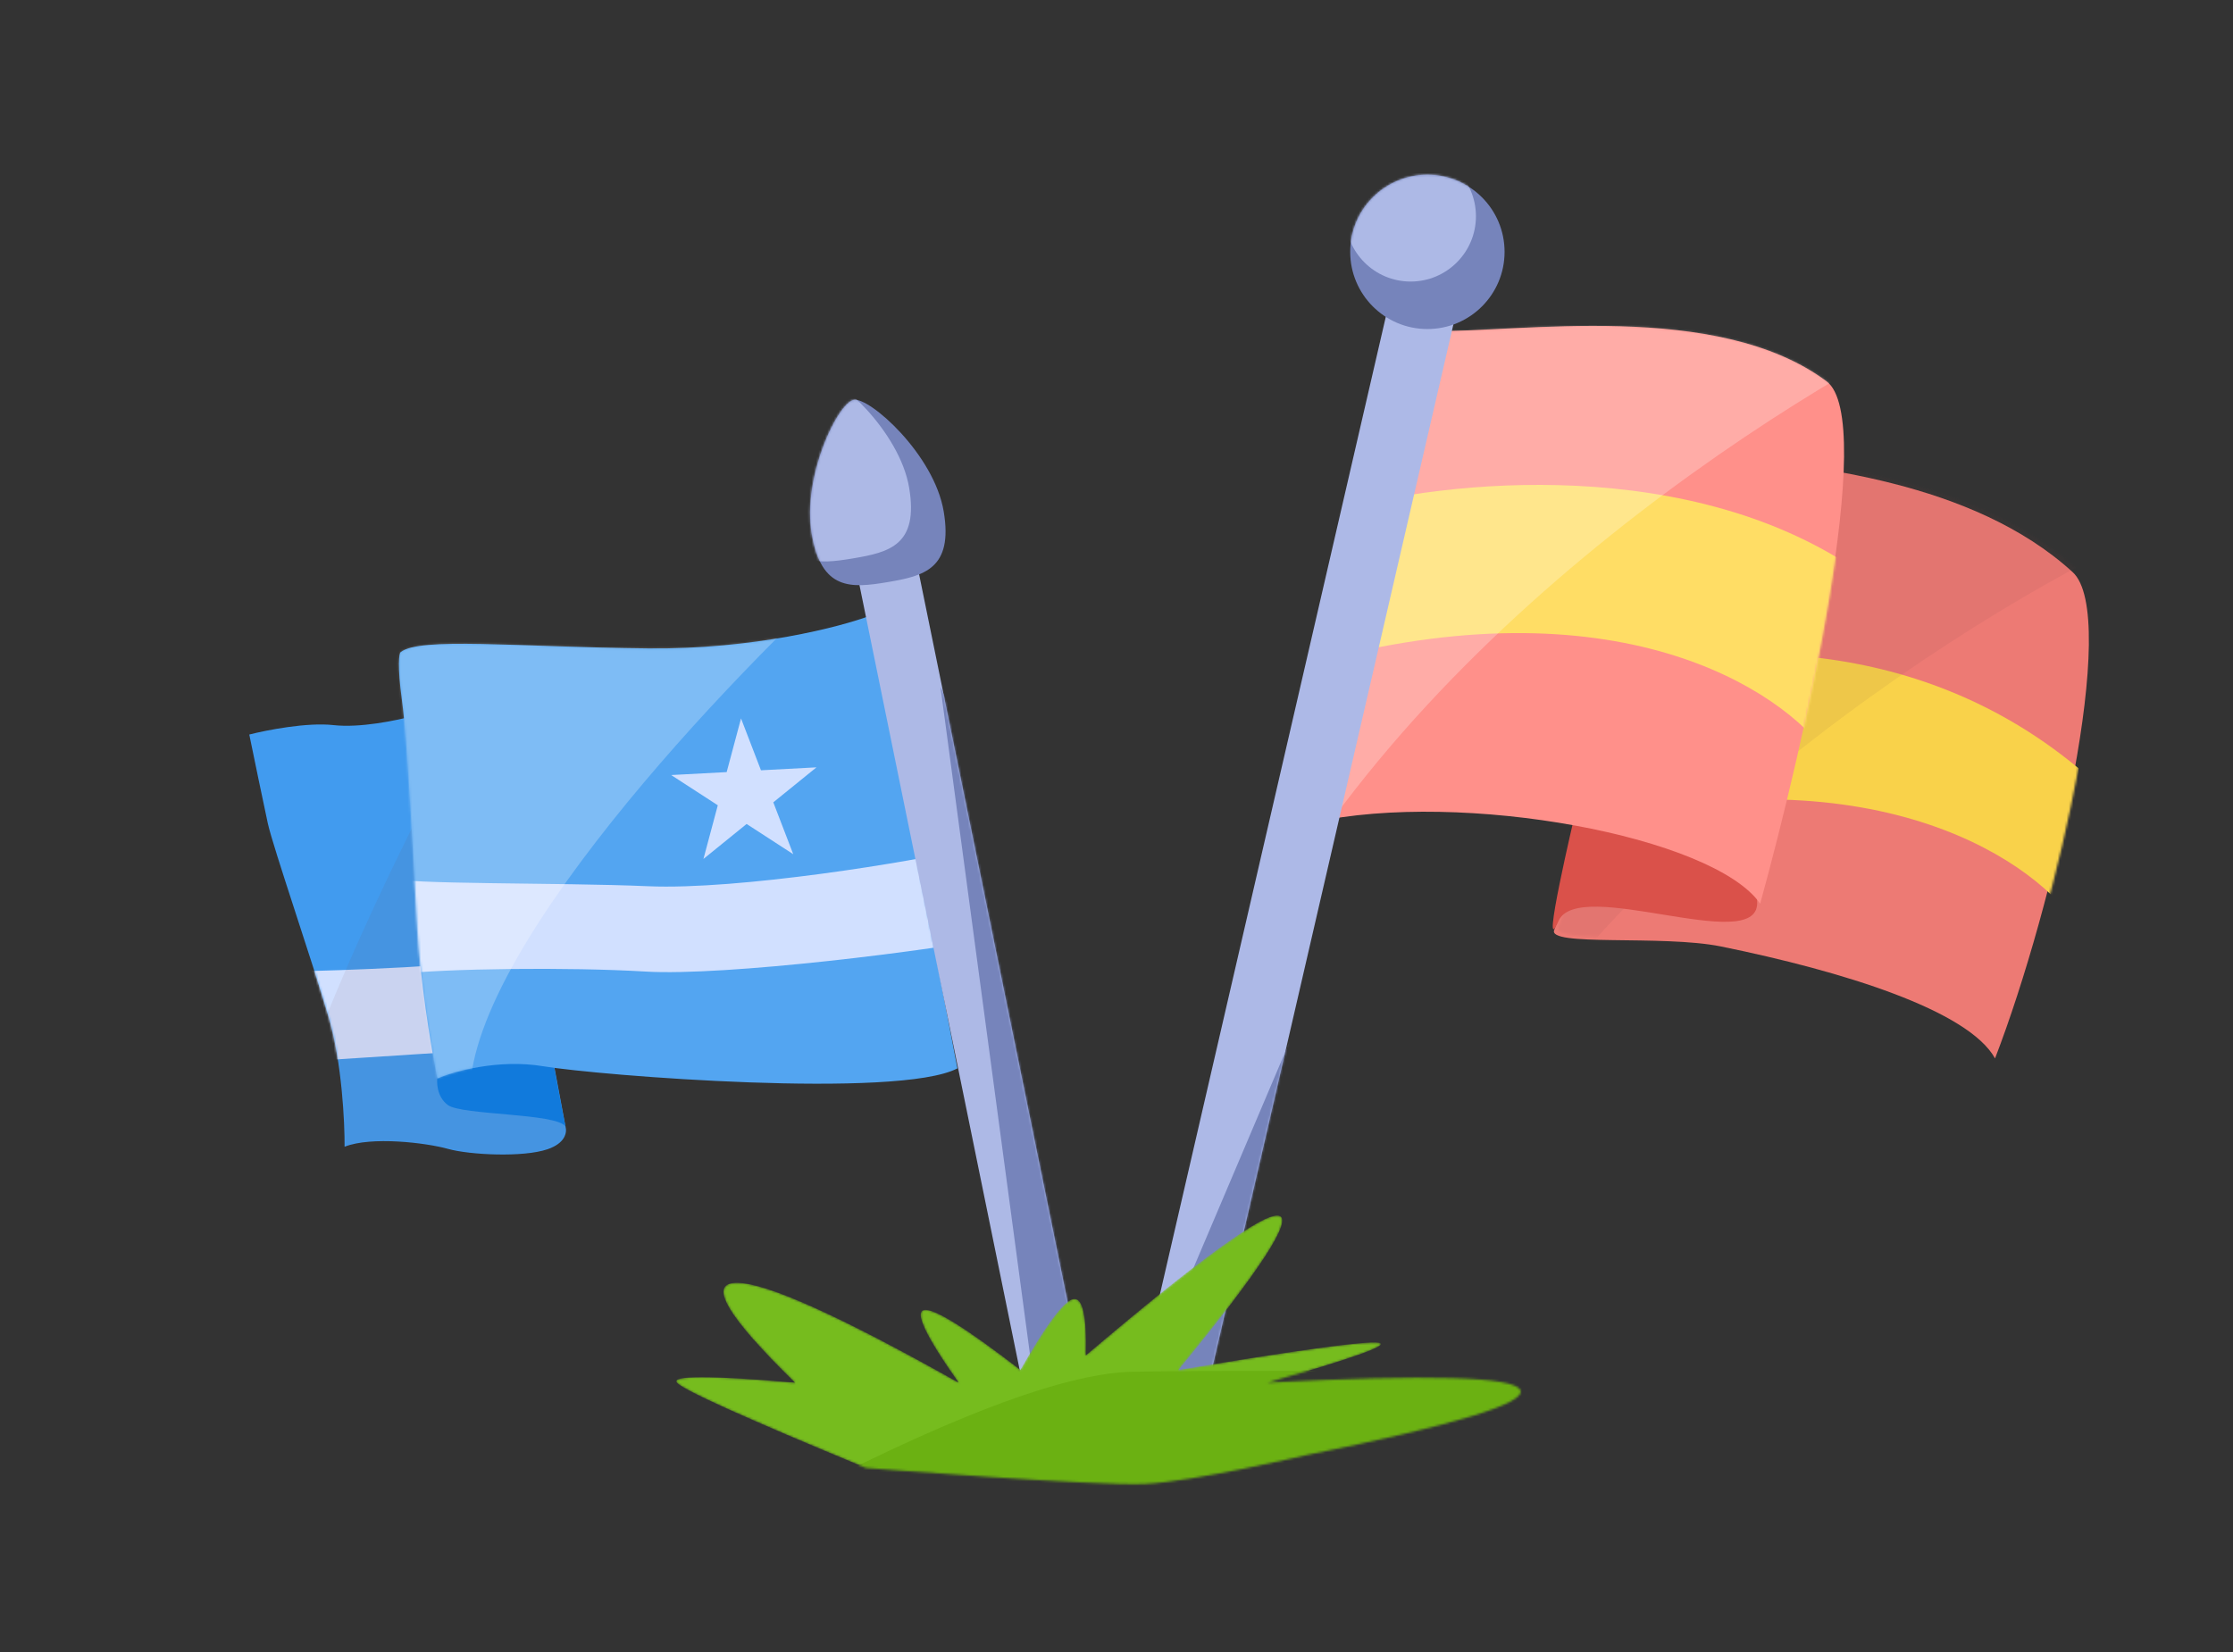 <svg width="1000" height="740" viewBox="0 0 1000 740" fill="none" xmlns="http://www.w3.org/2000/svg">
<rect x="0" y="0" width="1000" height="740" fill="#333333" stroke="none"/>
<path d="M200.595 514.619C210.321 517.349 234.376 518.521 245.249 514.774C253.124 512.06 253.956 507.341 253.276 504.731L246.82 470.308L184.493 320.816C177.71 322.703 161.19 326.143 149.377 324.807C137.564 323.472 119.295 327.064 111.637 329.028C113.62 338.706 118.054 360.199 119.918 368.747C122.249 379.432 139.942 430.776 147.268 455.958C153.129 476.104 154.409 502.828 154.316 513.672C166.189 508.905 190.869 511.889 200.595 514.619Z" fill="#419BEF"/>
<mask id="mask0" mask-type="alpha" maskUnits="userSpaceOnUse" x="111" y="320" width="143" height="198">
<path d="M200.604 514.616C210.33 517.346 234.385 518.518 245.258 514.771C253.134 512.057 253.966 507.338 253.285 504.728L246.83 470.304L184.503 320.812C177.719 322.699 161.2 326.139 149.387 324.804C137.573 323.469 119.304 327.061 111.646 329.024C113.63 338.703 118.063 360.196 119.927 368.744C122.258 379.429 139.951 430.773 147.277 455.955C153.138 476.1 154.418 502.825 154.326 513.669C166.198 508.902 190.878 511.885 200.604 514.616Z" fill="#419BEF"/>
</mask>
<g mask="url(#mask0)">
<path d="M231.631 428.534C209.004 432.777 153.67 434.743 128.831 435.196C125.101 449.029 118.159 476.66 120.232 476.526L234.262 469.136C242.813 453.835 254.258 424.292 231.631 428.534Z" fill="#D1E0FF"/>
<g style="mix-blend-mode:multiply">
<path d="M122.818 549.606C114.089 509.698 180.496 375.008 214.79 312.652L222.587 312.652L306.768 519.987C249.088 546.489 131.547 589.514 122.818 549.606Z" fill="#784646" fill-opacity="0.08"/>
</g>
</g>
<path d="M200.598 495.017C195.55 491.351 195.371 484.429 196.018 481.729L203.434 475.794C217.466 471.409 245.617 463.285 245.966 465.868C246.403 469.097 253.019 503.984 253.227 504.588C249.125 498.568 206.908 499.601 200.598 495.017Z" fill="#117ADC"/>
<path d="M290.272 290.447C337.476 290.94 376.382 280.821 389.935 275.701L428.758 478.569C402.429 492.372 268.364 481.806 243.268 477.615C223.191 474.261 203.084 479.974 195.842 483.145C192.292 464.997 188.333 439.781 186.88 415.953C185.426 392.126 182.606 332.955 179.986 313.585C177.889 298.089 178.699 292.854 179.365 292.174C187.781 285.219 231.268 289.831 290.272 290.447Z" fill="#53A5F1"/>
<mask id="mask1" mask-type="alpha" maskUnits="userSpaceOnUse" x="178" y="275" width="251" height="211">
<path d="M290.264 290.451C337.467 290.943 376.374 280.825 389.927 275.704L428.749 478.572C402.421 492.376 268.356 481.81 243.259 477.618C223.182 474.265 203.076 479.977 195.834 483.149C192.283 465 188.324 439.784 186.871 415.957C185.418 392.13 182.598 332.958 179.977 313.588C177.881 298.092 178.69 292.858 179.357 292.177C187.773 285.223 231.26 289.835 290.264 290.451Z" fill="#FFDB5A"/>
</mask>
<g mask="url(#mask1)">
<path d="M290.304 396.979C330.318 398.723 408.447 386.141 434.928 379.798L454.781 418.417C417.107 426.063 324.145 437.293 289.31 435.213C254.475 433.133 199.291 433.818 177.481 436.388C174.338 423.579 169.279 390.075 174.682 393.194C180.085 396.314 250.291 395.235 290.304 396.979Z" fill="#D1E0FF"/>
<g style="mix-blend-mode:soft-light">
<path d="M211.676 501.292C196.71 441.43 317.681 312.145 380.037 254.985L409.656 247.19L130.612 247.19C46.432 278.369 226.641 561.154 211.676 501.292Z" fill="white" fill-opacity="0.25"/>
</g>
</g>
<path d="M331.851 321.81L340.784 345.042L365.64 343.725L346.305 359.4L355.238 382.632L334.356 369.088L315.021 384.763L321.45 360.717L300.567 347.172L325.423 345.856L331.851 321.81Z" fill="#D1E0FF"/>
<rect width="27.138" height="370.464" transform="matrix(0.985 -0.173 0.2 0.98 384.757 261.404)" fill="#ADB9E6"/>
<mask id="mask2" mask-type="alpha" maskUnits="userSpaceOnUse" x="384" y="256" width="103" height="372">
<rect width="27.138" height="374.007" transform="matrix(0.985 -0.173 0.2 0.98 384.761 261.409)" fill="#F9C16E"/>
</mask>
<g mask="url(#mask2)">
<path d="M473.691 699.473L421.17 307.726L534.208 557.819L561.623 702.437L473.691 699.473Z" fill="#7684BB"/>
</g>
<path d="M422.622 229.123C426.92 254.735 413.86 258.01 397.532 260.75C381.204 263.49 367.79 264.658 363.493 239.045C359.195 213.432 375.295 180.299 382.391 179.109C389.486 177.918 418.324 203.51 422.622 229.123Z" fill="#7684BB"/>
<mask id="mask3" mask-type="alpha" maskUnits="userSpaceOnUse" x="362" y="179" width="62" height="84">
<path d="M422.609 229.124C426.907 254.737 413.847 258.012 397.519 260.752C381.191 263.491 367.777 264.659 363.48 239.047C359.182 213.434 375.283 180.301 382.378 179.11C389.473 177.92 418.311 203.512 422.609 229.124Z" fill="#F4B14C"/>
</mask>
<g mask="url(#mask3)">
<path d="M407.143 218.489C411.441 244.102 398.382 247.377 382.054 250.117C365.725 252.856 352.312 254.024 348.014 228.412C343.716 202.799 359.817 169.666 366.913 168.475C374.008 167.285 402.845 192.877 407.143 218.489Z" fill="#ADB9E6"/>
</g>
<path d="M928.181 256.265C883.061 215.091 810.572 208.926 772.002 204.287L696.069 416.452C692.329 424.223 744.381 418.602 770.783 423.977C825.247 435.063 881.423 452.503 893.434 474.099C919.862 405.551 949.469 275.691 928.181 256.265Z" fill="#ED7A74"/>
<mask id="mask4" mask-type="alpha" maskUnits="userSpaceOnUse" x="697" y="203" width="241" height="270">
<path d="M930.004 255.008C884.883 213.834 812.395 207.669 773.825 203.03L697.891 415.195C694.152 422.966 746.204 417.345 772.606 422.72C827.07 433.806 883.246 451.246 895.257 472.842C921.685 404.294 951.292 274.433 930.004 255.008Z" fill="#FF908A"/>
</mask>
<g mask="url(#mask4)">
<path d="M930.802 344.133C851.915 278.577 756.521 289.804 710.059 302.939L696.643 371.731C833.684 333.991 908.598 383.3 928.925 412.672L930.802 344.133Z" fill="#F9D24A"/>
<g style="mix-blend-mode:multiply">
<path d="M627.172 551.936C696.084 392.458 878.686 276.435 961.373 238.358L721.326 165.509C661.228 360.767 558.26 711.414 627.172 551.936Z" fill="#784646" fill-opacity="0.08"/>
</g>
</g>
<path d="M786.914 404.621C787.138 380.231 732.947 367.854 705.5 363.911C705.5 363.911 689.212 432.619 697.941 412.565C706.67 392.511 786.699 427.959 786.914 404.621Z" fill="#DA514A"/>
<path d="M817.968 170.786C769.002 134.268 679.614 149.093 640.774 148.284L588.086 368.376C654.816 353.759 767.341 374.642 788.253 404.789C807.784 333.966 841.069 188.014 817.968 170.786Z" fill="#FF908A"/>
<mask id="mask5" mask-type="alpha" maskUnits="userSpaceOnUse" x="588" y="145" width="239" height="260">
<path d="M818.179 170.797C769.213 134.279 679.825 149.104 640.986 148.295L588.297 368.386C655.027 353.77 767.553 374.653 788.464 404.8C807.995 333.977 841.28 188.025 818.179 170.797Z" fill="#FF908A"/>
</mask>
<g mask="url(#mask5)">
<path d="M835.195 257.963C758.328 202.837 646.186 215.326 599.723 228.461L586.308 297.253C723.349 259.513 798.263 308.821 818.59 338.193L835.195 257.963Z" fill="#FFDD65"/>
<g style="mix-blend-mode:soft-light">
<path d="M547.496 451.792C616.408 292.314 799.01 176.291 881.697 138.214L641.649 65.365C581.551 260.623 478.583 611.269 547.496 451.792Z" fill="white" fill-opacity="0.25"/>
</g>
</g>
<rect width="30.285" height="493.264" transform="matrix(0.98 0.197 -0.225 0.974 621.508 137.971)" fill="#ADB9E7"/>
<mask id="mask6" mask-type="alpha" maskUnits="userSpaceOnUse" x="510" y="137" width="142" height="489">
<rect width="30.285" height="494.69" transform="matrix(0.98 0.197 -0.225 0.974 621.493 137.963)" fill="#F4B14C"/>
</mask>
<g mask="url(#mask6)">
<path d="M429.647 814.736L684.885 213.861L634.369 692.434L549.29 873.228L429.647 814.736Z" fill="#7684BB"/>
</g>
<circle cx="639.226" cy="112.824" r="34.564" fill="#7684BB"/>
<mask id="mask7" mask-type="alpha" maskUnits="userSpaceOnUse" x="604" y="78" width="70" height="70">
<circle cx="639.226" cy="112.824" r="34.564" fill="#E29F39"/>
</mask>
<g mask="url(#mask7)">
<ellipse cx="631.721" cy="96.871" rx="29.246" ry="29.246" fill="#ADB9E6"/>
</g>
<mask id="mask8" mask-type="alpha" maskUnits="userSpaceOnUse" x="302" y="544" width="379" height="121">
<path d="M387.777 657.555C334.061 635.344 305.845 622.603 303.129 619.333C300.414 616.064 318.048 616.064 356.034 619.333C325.439 589.516 316.757 574.607 329.988 574.607C343.219 574.607 376.319 589.516 429.287 619.333C414.591 598.55 409.436 587.707 413.822 586.805C418.208 585.903 432.587 594.848 456.96 613.641C468.423 593.446 476.291 582.874 480.563 581.926C484.836 580.977 486.735 589.38 486.261 607.135C536.725 564.285 565.484 543.412 572.536 544.518C579.588 545.623 564.667 568.664 527.771 613.641C581.592 604.671 611.435 600.605 617.302 601.443C623.168 602.28 606.618 608.244 567.653 619.333C639.961 615.575 677.673 616.659 680.787 622.586C683.902 628.514 651.888 638.272 584.745 651.862C584.745 651.862 534.422 663.737 512.558 664.731C490.693 665.724 387.777 657.555 387.777 657.555Z" fill="white"/>
</mask>
<g mask="url(#mask8)">
<path d="M387.777 657.555C334.061 635.344 305.845 622.603 303.129 619.333C300.414 616.064 318.048 616.064 356.034 619.333C325.439 589.516 316.757 574.607 329.988 574.607C343.219 574.607 376.319 589.516 429.287 619.333C414.591 598.55 409.436 587.707 413.822 586.805C418.208 585.903 432.587 594.848 456.96 613.641C468.423 593.446 476.291 582.874 480.563 581.925C484.836 580.977 486.735 589.38 486.261 607.135C536.725 564.285 565.484 543.412 572.536 544.518C579.588 545.623 564.667 568.664 527.771 613.641C581.592 604.671 611.435 600.605 617.302 601.443C623.168 602.28 606.618 608.244 567.653 619.333C639.961 615.575 677.673 616.659 680.787 622.586C683.902 628.514 651.888 638.272 584.745 651.862C584.745 651.862 515.539 664.73 494.669 663.737C473.798 662.743 387.777 657.555 387.777 657.555Z" fill="#76BC1E"/>
<path fill-rule="evenodd" clip-rule="evenodd" d="M347.056 675.446C423.022 635.327 476.469 614.997 507.398 614.455C538.327 613.913 599.099 613.913 689.716 614.455L714.947 657.555L371.474 704.722L347.056 675.446Z" fill="#6BB112"/>
</g>
</svg>

